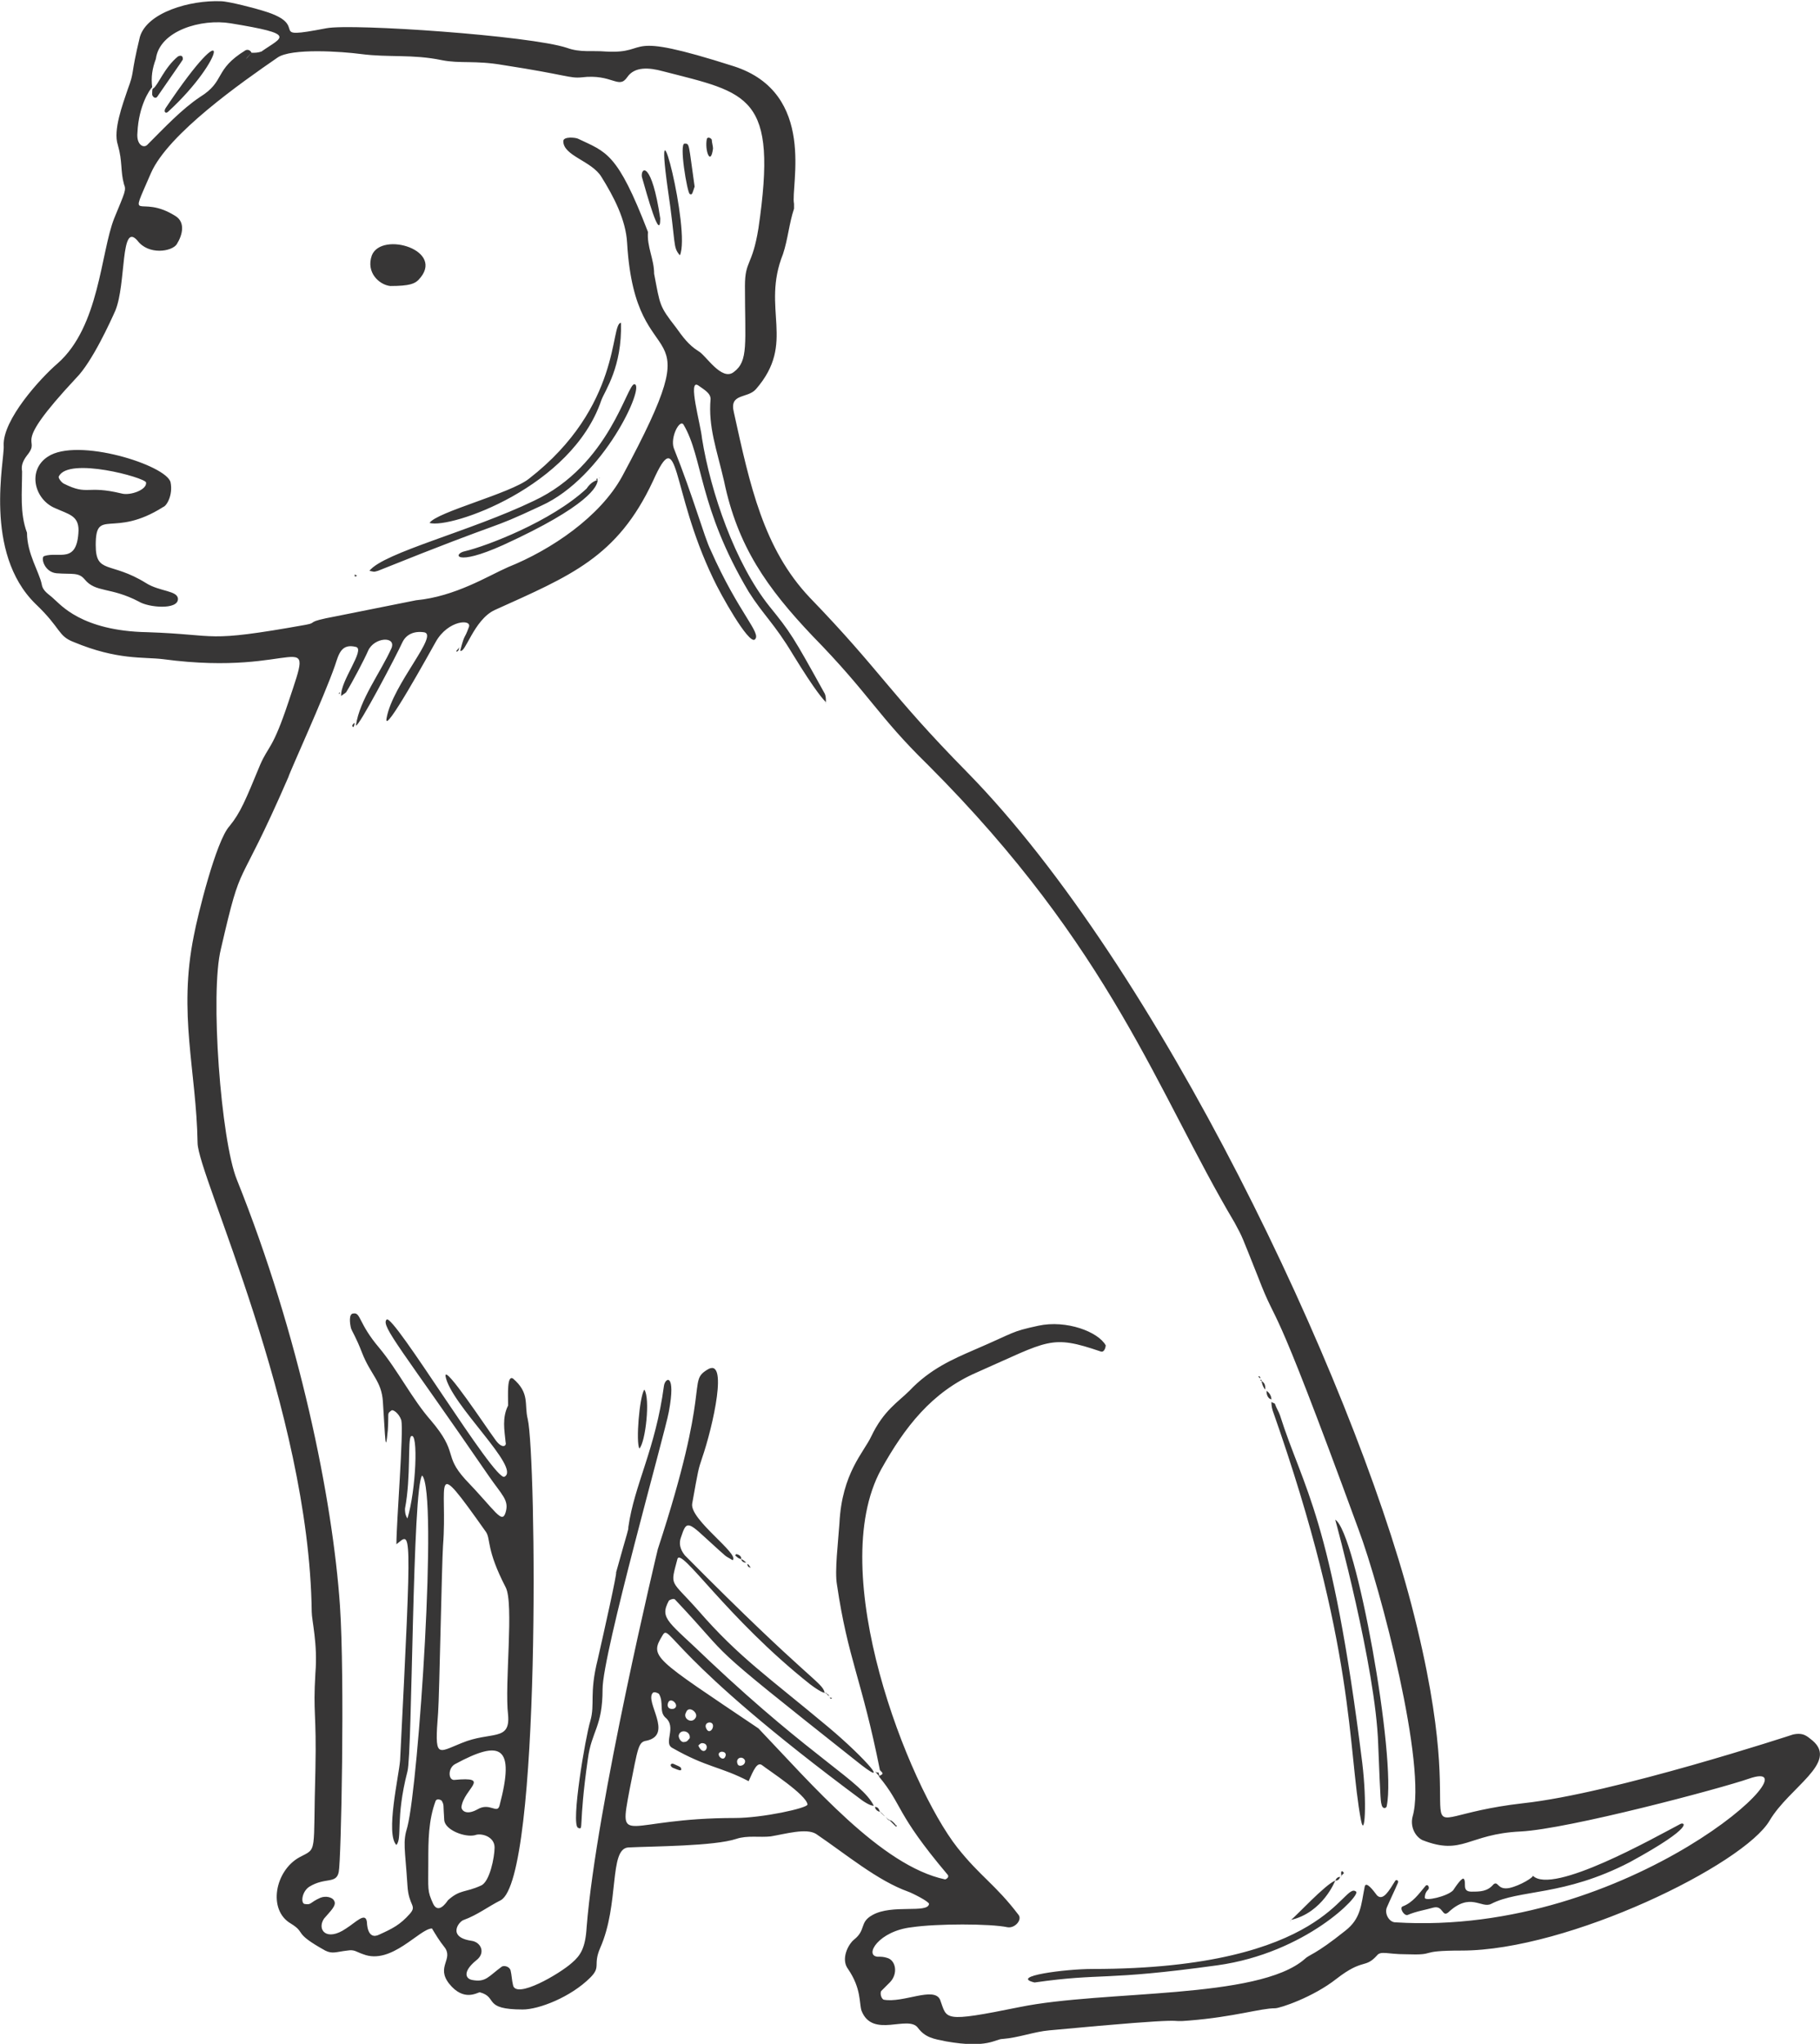<?xml version="1.0" encoding="utf-8"?>
<!-- Generator: Adobe Illustrator 19.0.0, SVG Export Plug-In . SVG Version: 6.00 Build 0)  -->
<svg version="1.1" id="Layer_1" xmlns="http://www.w3.org/2000/svg" xmlns:xlink="http://www.w3.org/1999/xlink" x="0px" y="0px"
	 viewBox="0 0 148.3 166.5" style="enable-background:new 0 0 148.3 166.5;" xml:space="preserve">
<style type="text/css">
	.st0{clip-path:url(#SVGID_2_);fill:#373636;}
</style>
<g>
	<defs>
		<rect id="SVGID_1_" width="148.3" height="166.5"/>
	</defs>
	<clipPath id="SVGID_2_">
		<use xlink:href="#SVGID_1_"  style="overflow:visible;"/>
	</clipPath>
	<path class="st0" d="M12.4,7.7c0,0.1,0.2,0.4,0.4,0.2c2.2-3.2,2.1-3,2.1-3.1c0-0.3-0.2-0.3-0.4-0.2c-1.1,0.9-1.6,2.3-2,2.6
		C12.4,7.2,12.4,7.4,12.4,7.7 M12.4,7.2C12.4,7.2,12.4,7.2,12.4,7.2C12.4,7.2,12.4,7.2,12.4,7.2 M13.7,9.1c4.7-4.3,5.3-8.5-0.2-0.3
		C13.3,9.1,13.5,9.3,13.7,9.1 M72.1,147.9L72.1,147.9c0.2,0.3,0.3,0.4,0.4,0.4l0,0c0.2,0.2,0.4,0.4,0.4,0.4c0,0,0,0,0,0
		c0,0,0.1,0.1,0.1,0.1c0.2-0.1,0-0.1,0-0.1c0,0-0.1-0.2-0.4-0.4l0,0C72.5,148.3,72.3,148.2,72.1,147.9 M71.7,147.6
		C71.8,147.6,72.5,148.4,71.7,147.6C71.7,147.5,71.7,147.5,71.7,147.6C71.7,147.5,71.7,147.6,71.7,147.6 M71.3,147.2
		c0,0,0,0.3,0.4,0.4C71.6,147.3,71.5,147.2,71.3,147.2 M54.9,143.7c-0.2-0.1-0.4,0.1-0.1,0.3c0.7,0.3,0.6,0.2,0.7,0.2
		C55.5,144,55.6,144,54.9,143.7 M48.8,38.9C48.8,38.9,48.8,39,48.8,38.9C48.9,39,48.9,38.9,48.8,38.9 M29.1,46.9l-0.2-0.1
		C28.9,47,28.9,47,29.1,46.9 M58.1,12.1c0-0.2-0.1-0.5-0.1-0.7c0-0.1-0.3-0.3-0.4-0.1C57.4,12.2,57.9,13.6,58.1,12.1 M56.2,15.8
		c0.2,0.1,0.2,0,0.4-0.6c-0.5-3.5-0.4-3.5-0.8-3.5C55.3,11.6,56,15.7,56.2,15.8 M53.8,17.8c-0.7-4.7-1.6-4.2-1.5-3.4
		C52.7,15.8,53.8,19.8,53.8,17.8 M55.4,20.8c0.9-2-2.2-14.1-1-5.5C55.1,20,54.8,20.1,55.4,20.8 M48.6,39c0,0,0,0.1,0,0.1
		C48.7,39.1,48.7,39.1,48.6,39C48.7,39.1,48.7,39,48.6,39c0.1,0.1,0.1,0.1,0.1,0C48.7,39,48.7,39,48.6,39C48.7,39,48.6,39,48.6,39
		 M47.8,39.8c-2.9,2.7-8.2,4.7-9.9,5.1c-1,0.2-0.9,1.3,3.1-0.5c7-3.2,7.7-4.8,7.7-5.3C48.3,39.2,48,39.5,47.8,39.8 M48.6,39
		C48.6,38.9,48.6,38.9,48.6,39 M30.3,20.8c0.8-2,6.1-0.4,3.8,2c-0.3,0.3-0.7,0.5-2.3,0.5C30.9,23.2,29.8,22.2,30.3,20.8 M49,32.6
		c0.3-0.8,1.7-2.7,1.6-6.3c-0.9,0,0.1,6.8-7.5,12.7c-1.5,1.2-7.5,2.7-8.1,3.6C36.7,43.1,46.6,39.7,49,32.6 M30.8,46.5
		c11.2-4.5,8.6-3.1,13.3-5.3c5.1-2.3,8.5-9.8,7.6-9.9c-0.6-0.1-2,6.6-8.2,9.5c-5.2,2.5-12.2,4.2-13.4,5.7
		C30.6,46.6,30.4,46.6,30.8,46.5 M9.9,40.2c0.7,0.2,2.1-0.3,2-0.9c-0.1-0.4-6.3-2.1-7.1-0.5c-0.1,0.1,0.2,0.5,0.4,0.6
		C7.2,40.4,7,39.5,9.9,40.2 M14.5,48.8c0,0.9-2.4,0.7-3.2,0.2c-2.3-1.2-3.5-0.7-4.4-1.8c-0.5-0.6-1-0.4-2.3-0.5
		c-1-0.1-1.3-1.3-1-1.4c1.2-0.4,2.7,0.7,2.8-2.1c0-1.2-0.8-1.3-1.9-1.8c-1.7-0.7-2.3-3.1-0.6-4.2c2.4-1.6,9.7,0.7,10,2.1
		c0.2,1-0.3,1.9-0.6,2c-4.1,2.6-5.5,0-5.5,3.1c0,2.4,1.2,1.3,4.1,3.1C13,48.2,14.5,48.1,14.5,48.8 M105.2,156.4L105.2,156.4
		C105.1,156.6,105.1,156.5,105.2,156.4 M109.2,152.9c-0.2,0-0.3,0.1-0.4,0.3C108.9,153.2,109.1,153.2,109.2,152.9 M108.8,153.2
		C108.8,153.2,108.8,153.2,108.8,153.2C108.8,153.2,108.8,153.2,108.8,153.2 M71.6,144.4c-0.1,0-0.2,0-0.3-0.1
		C71.9,145,71.6,144.7,71.6,144.4 M67.6,138.3c0,0,0.1,0.1,0.1,0.1C67.9,138.3,67.7,138.3,67.6,138.3 M67.4,138
		c0,0.1,0.1,0.1,0.2,0.2C67.5,138.1,67.5,138,67.4,138 M67.4,138c-0.1-0.1-0.1-0.1-0.1-0.1c0,0,0,0-0.1,0c0,0,0,0,0,0
		C67.3,137.9,67.3,138,67.4,138 M67.7,138.3C67.6,138.3,67.6,138.2,67.7,138.3C67.6,138.2,67.6,138.3,67.7,138.3L67.7,138.3z
		 M61.2,127.8C61.3,127.9,61.3,127.9,61.2,127.8L61.2,127.8z M61.2,127.8C61.2,127.8,61.2,127.7,61.2,127.8
		C61.2,127.8,61.2,127.8,61.2,127.8 M60.9,127.4c0,0.2,0.1,0.3,0.3,0.3C61.1,127.7,61.1,127.5,60.9,127.4 M60.4,127
		C60.4,127,60.4,127,60.4,127C60.4,127,60.4,127,60.4,127 M60.8,127.4C60.8,127.4,60.8,127.4,60.8,127.4
		C60.8,127.4,60.8,127.4,60.8,127.4C60.8,127.4,60.8,127.4,60.8,127.4C60.8,127.4,60.8,127.4,60.8,127.4 M60.4,127
		c0,0.1,0.1,0.3,0.4,0.3C60.7,127.2,60.6,127.1,60.4,127 M60.4,127C60.4,127,60.4,127,60.4,127C60.4,127,60.4,127,60.4,127
		 M60.4,127c0-0.1,0-0.3-0.4-0.4l-0.1,0.1C60,126.8,60.2,127,60.4,127 M108.8,123.8L108.8,123.8
		C108.7,123.7,108.7,123.7,108.8,123.8 M67.2,57.2L67.2,57.2C67.2,57.2,67.2,57.2,67.2,57.2C67.2,57.2,67.2,57.2,67.2,57.2
		C67.4,57.3,67.3,57.3,67.2,57.2 M27.7,56.5c0,0,0-0.1,0-0.1C27.6,56.5,27.5,56.5,27.7,56.5 M27.7,56.4
		C27.7,56.4,27.7,56.4,27.7,56.4C27.7,56.4,27.7,56.4,27.7,56.4 M109.3,152.8c0,0,0.1-0.1,0.2-0.2
		C109.5,152.5,109.2,152.2,109.3,152.8 M109.3,152.8C109.2,152.8,109.2,152.8,109.3,152.8L109.3,152.8
		C109.2,152.8,109.2,152.8,109.3,152.8C109.2,152.9,109.3,152.9,109.3,152.8C109.3,152.8,109.3,152.8,109.3,152.8 M103.1,113.3
		C103.2,113.3,103.2,113.3,103.1,113.3C103.2,113.3,103.2,113.3,103.1,113.3 M103.6,114.1C103.6,114.1,103.6,114.1,103.6,114.1
		L103.6,114.1C103.6,114.1,103.6,114.1,103.6,114.1 M103.2,113.3c0,0.1,0,0.6,0.4,0.7C103.6,113.8,103.5,113.5,103.2,113.3
		 M103.1,113.2C103.1,113.2,103.1,113.3,103.1,113.2L103.1,113.2C103.2,113.2,103.2,113.2,103.1,113.2 M102.8,112.5
		C102.8,112.5,102.8,112.4,102.8,112.5c0-0.1,0-0.1-0.1-0.1C102.7,112.4,102.7,112.5,102.8,112.5
		C102.7,112.5,102.7,112.5,102.8,112.5C102.8,112.5,102.8,112.5,102.8,112.5C102.8,112.5,102.8,112.5,102.8,112.5 M102.8,112.5
		c0,0.1,0.1,0.5,0.3,0.7C103.1,112.9,103.1,112.7,102.8,112.5 M102.7,112.3c0-0.1,0-0.1-0.1-0.2
		C102.5,112.2,102.5,112.1,102.7,112.3 M28.7,59.1c0,0,0.1,0.4,0.2-0.2C28.9,58.9,28.8,58.9,28.7,59.1 M28.9,58.8
		C28.9,58.8,28.9,58.8,28.9,58.8C29,58.8,29,58.8,28.9,58.8 M37.4,52.7C37.4,52.8,37.4,52.8,37.4,52.7
		C37.4,52.8,37.4,52.8,37.4,52.7 M37.2,53c0,0,0,0.1,0,0.1c0.2-0.1,0.2-0.2,0.2-0.4C37.4,52.8,37.3,52.9,37.2,53 M108.8,153.2
		c-0.8,0.3-3.2,2.9-3.6,3.2C107.8,155.8,108.8,153.2,108.8,153.2 M105.2,156.4C105.2,156.4,105.2,156.4,105.2,156.4
		C105.2,156.4,105.2,156.4,105.2,156.4 M52.5,113.2c-0.4,0.6-0.7,4.3-0.4,4.8C52.6,117.5,53,113.9,52.5,113.2 M108.8,123.8
		c0,0,3.3,12,3.5,18.3c0.2,5,0.2,4.6,0.3,5c0.1,0.3,0.4,0.2,0.4,0C113.8,143.2,110.5,124.8,108.8,123.8 M89,160.4
		c-2.2,0-6.8,0.6-4.7,1.1c5.6-0.8,5.5-0.1,14.9-1.4c7.2-1,11.7-5.7,11.3-6C109.4,153.2,108.3,160.4,89,160.4 M136.9,148.6
		c-2.1,1.1-10.4,5.8-12,4.2c0.1,0.1-1,0.8-1.9,1c-1,0.2-0.9-0.6-1.3-0.3c-0.5,0.6-1.1,0.6-1.8,0.6c-0.8,0-0.4-0.7-0.6-1
		c-0.1-0.3-0.7,0.6-0.9,0.9c-0.5,0.5-2.3,0.9-2.3,0.6c0-0.3,0.1-0.5,0.3-0.7c0.1-0.2-0.1-0.5-0.3-0.2c-0.5,0.6-1,1.3-1.8,1.6
		c-0.3,0.1,0.1,0.8,0.4,0.7c0.7-0.3,1.4-0.4,2.1-0.6c0.8-0.2,0.7,0.8,1.2,0.4c1.8-1.7,2.7-0.3,3.5-0.7c2.3-1.2,5.9-0.6,11.3-3.4
		C138.3,148.7,137.2,148.4,136.9,148.6 M104.3,115.3c-0.1-0.3-0.3-0.6-0.4-0.9c0-0.1-0.2-0.1-0.3-0.2c0,0.1,0,0.4,0.1,0.7
		c6.8,19.3,6.1,27.6,7.2,33.4c0.3,1.5,0.5-1.4,0.1-4.7C108.5,123.5,106.2,121.3,104.3,115.3 M103.6,114.1
		C103.6,114.1,103.6,114.1,103.6,114.1C103.6,114.1,103.6,114.1,103.6,114.1 M54.1,112.9c-0.7,5.2-2.4,8-2.9,11.5c0,0.3,0,0.1-1,3.7
		c0.1,0-1,4.9-1.5,7.1c-0.7,2.8-0.2,3.6-0.6,5c-0.4,1.3-1.6,8.4-1,8.7c0.5,0.2,0,0,0.8-5.6c0.3-2.3,1.2-2.6,1.2-5.7
		c0-2.9,5.1-20.9,5.4-22.6C55.1,111.8,54.2,112.2,54.1,112.9 M27.7,56.4C27.7,56.4,27.7,56.4,27.7,56.4
		C27.7,56.4,27.7,56.4,27.7,56.4L27.7,56.4z M12.4,7.2C12.4,7.2,12.4,7.2,12.4,7.2C12.4,7.1,12.4,7.1,12.4,7.2 M33.5,117
		c-0.3,0.2,0,3.3-0.5,5.9c0,0.2,0,0.5,0.2,0.8C33.9,121.4,34.1,116.6,33.5,117 M142.5,144.9c-2.3,0.8-14.7,4.1-18.6,4.3
		c-4.3,0.2-4.7,2-8,0.7c-0.6-0.3-1-1.1-0.8-1.9c1.2-4.1-2.6-18.6-4.4-23.4c-7.5-20.5-6.4-15.9-8.2-20.6c-1.4-3.5-1.2-3.1-1.9-4.4
		c-6.3-10.6-10-22.3-25-37.3c-4.1-4-4.7-5.7-9.4-10.5c-3.7-3.9-6.1-7.3-7.2-12.6c-0.6-2.6-1.3-4.4-1.1-6.7c0-0.5-0.6-0.8-1-1.1
		c-0.9-0.6,0.2,3.2,0.3,4.3c0.7,4.4,2.7,10.2,5.5,13.7c1.7,2.1,1.9,2.4,4.5,7.1c0.1,0.2,0.1,0.5,0.1,0.7c-0.2-0.2-0.8-0.8-2.7-3.9
		c-1.5-2.5-2.4-3.2-3.6-5.1c-4.1-6.9-3.7-10.9-5.3-13.6c-0.3-0.5-1.1,1-0.8,1.9c1.6,4,2.5,7.3,3,8.3c2.3,5.2,4.2,6.8,3.6,7.3
		c-0.5,0.4-2.8-3.7-3.4-5c-3.5-7.3-2.7-12.8-4.9-7.9c-2.9,6.2-6.7,7.7-12.9,10.5c-1.7,0.8-2.4,3.6-2.8,3.3c0.4-1.5,0.3-0.8,0.7-1.9
		c0.3-0.7-1.7-0.6-2.7,1.2c-0.4,0.7-4.3,7.8-4,6.2c0.5-2.8,4.4-6.9,3-7c-0.8-0.1-1.4,0.2-1.7,0.8c-0.5,1.1-3.6,7-3.8,6.8
		c0.3-2.1,2-4.3,2.9-6.3c0.4-1-1.4-0.9-1.9,0.2c-0.3,0.7-1.3,2.6-1.8,3.4c-0.1,0.1-0.3,0.2-0.4,0.3c-0.1-1.2,2-3.8,1.2-4
		c-1.2-0.3-1.4,0.6-1.7,1.5c-0.9,2.6-3.7,8.7-3.8,9.1c-4.3,9.9-3.7,6.2-5.5,14c-0.9,3.6,0,15.6,1.3,18.8c5.1,12.7,7.8,26,8.4,34.7
		c0.4,5.9,0.1,20.8-0.1,21.7c-0.2,1-1.1,0.4-2.4,1.2c-0.6,0.4-0.7,1.3-0.4,1.4c0.6,0.1,0.4-0.1,1.3-0.5c0.5-0.2,1,0,1.1,0.2
		c0.3,0.4-0.3,0.9-0.8,1.5c-0.6,0.9,0.2,1.9,1.8,0.8c0.8-0.5,1.6-1.4,1.7-0.5c0,0,0,1.5,1,1c1.1-0.5,1.7-0.8,2.5-1.7
		c0.6-0.7-0.1-0.6-0.2-2.3c-0.2-3.1-0.4-3.5,0-4.8c0.9-3.5,2.5-27.2,1.2-28.6c-0.8,0.8-0.8,22.7-1.2,24.1c-1,3.9-0.4,5.4-0.9,6
		c-0.9-0.9,0.2-5.6,0.3-6.9c1-19.8,0.9-18.5-0.3-17.6c0-1.8,0.6-9.2,0.4-10.1c-0.2-0.6-0.7-0.9-0.8-0.8c-0.4,0.3-0.2,0.1-0.3,1.6
		c-0.2,2.1-0.2,0.7-0.4-2.3c-0.1-1.7-1-2.2-1.7-4c-0.5-1.3-0.8-1.7-0.9-2c-0.1-0.4-0.2-1.2,0.2-1.2c0.6-0.1,0.4,0.8,2.1,2.8
		c1.5,1.8,2.7,4.2,4.2,5.9c2.3,2.7,1,2.8,2.8,4.8c2.5,2.6,3,3.7,3.3,2.7c0.3-1-0.3-1.4-1.4-3c-7-10.2-8.8-12.2-8.3-12.7
		c0.5-0.6,8.8,13.2,9.6,12.8c1.4-0.7-4.4-5.9-4.8-8.2c-0.1-1,3.4,4.3,4,5.1c0.6,0.9,1,0.6,0.9,0.3c-0.1-1-0.3-2,0.2-3
		c0-0.9-0.1-2.5,0.4-2.2c1.4,1.2,0.9,2.1,1.2,3.3c0.7,3,1.1,37.4-2.2,39.2c-1,0.5-1.9,1.2-3,1.6c-0.4,0.1-1.4,1.4,0.6,1.7
		c0.8,0.1,1.2,1,0.4,1.6c-1.1,0.9-0.9,1.5-0.3,1.6c1.1,0.2,1.3-0.3,2.4-1.1c0.2-0.1,0.6,0,0.7,0.3c0.1,0.4,0.1,0.8,0.2,1.2
		c0.2,1.2,3.8-0.9,4.8-1.8c0.7-0.6,1.1-1.2,1.2-2.9c0.8-10,5.8-30.8,5.8-30.8c4.4-13.4,2.4-13.6,4-14.6c1.8-1.2,0.5,4.6-0.4,7.2
		c-0.3,0.9-0.3,0.9-0.8,3.7c-0.2,1.3,3.9,4.1,3.3,4.6c-0.8-0.5-0.1,0.1-2.3-1.9c-1.4-1.3-1.5-1.2-1.9,0c-0.2,0.5-0.1,1,0.3,1.5
		C66,137,67,137,67.2,137.9c-0.1,0-0.4-0.1-1.2-0.7c-6.8-5.4-10.5-11.2-10.8-10.2c-0.6,2.3-0.6,1.6,1.7,4.2
		c3.3,3.8,5.7,5.4,10.6,9.5c3.1,2.6,5.3,5.2,2.2,2.7c-13-10.3-9.6-7.7-14.7-13.1c-0.1-0.1-0.4,0-0.5,0.1c-0.8,1.5,0,1.7,3.3,4.9
		c8.6,8.1,12.4,9.8,13.4,11.8c-0.1,0-0.3,0-0.9-0.4c-15.9-11.8-15.7-14.5-16.3-13.5c-1.1,1.8-0.8,1.8,7.8,7.6
		c4.3,4.5,10,11.2,15.2,12.3c0.1,0,0.4-0.2,0.2-0.4c-4.3-5.1-3.6-5.6-5.6-8c0.4-0.2,0.4-0.2,0.1-0.5c-1.5-7.5-2.6-9-3.5-15.1
		c-0.2-1.1,0.1-3.5,0.2-5c0.2-4.1,2-5.8,2.6-7.1c1-2.1,2.2-2.8,3.1-3.7c1.7-1.8,3.6-2.6,5.2-3.3c3.5-1.5,3-1.5,5.3-2
		c2.3-0.5,4.9,0.5,5.5,1.6c0,0.1-0.1,0.6-0.4,0.5c-4.1-1.4-4.2-0.9-10.1,1.7c-3.7,1.6-5.9,4.5-7.8,7.9c-4.6,8.4,2.2,25.7,6.2,30.8
		c1.9,2.4,3.1,3,5,5.5c0.3,0.4-0.3,1.1-0.9,1c-1.4-0.3-5.8-0.3-7.8,0c-2.7,0.3-3.9,2.3-2.8,2.4c0.3,0,0.5,0,0.8,0.1
		c0.7,0.2,0.9,1.3,0.2,2c-0.2,0.2-0.5,0.5-0.7,0.7c-0.1,0.2,0,0.6,0.2,0.7c1.6,0.3,4.1-1.1,4.6,0c0.6,1.6,0.1,1.9,6.5,0.6
		c6.9-1.4,19.4-0.6,23.2-3.9c0.4-0.4,0.8-0.3,3.3-2.3c1.3-1,1.3-2.1,1.6-3.6c0.1-0.5,0.7,0.3,1,0.7c0.5,0.5,1-0.4,1.5-1.2
		c0.1-0.1,0.3,0,0.2,0.2c-0.3,0.7-0.6,1.3-0.9,2c-0.2,0.5,0.2,1.2,0.7,1.2C132.9,157.8,148.5,142.8,142.5,144.9 M60.1,143.7
		c0.1,0.3,0.7,0.1,0.6-0.3C60.5,143,59.9,143.2,60.1,143.7 M59.1,143.1c0.1-0.2,0-0.4-0.3-0.4C58.2,142.8,58.9,143.6,59.1,143.1
		 M57.6,140.9c0.2,0.3,0.5,0,0.5-0.3C58.1,140.1,57.2,140.3,57.6,140.9 M57.2,142c-0.1,0-0.2,0.1-0.3,0.2
		C57.4,143.3,58,142,57.2,142 M56.7,139.9c0.2-0.4-0.6-1-0.8-0.4C55.6,140,56.4,140.5,56.7,139.9 M55.3,141.4c0,0.2,0.2,0.6,0.5,0.5
		c0.2,0,0.3-0.2,0.4-0.3C56.3,141,55.4,140.8,55.3,141.4 M54.9,139.2c0.5-0.2-0.1-0.9-0.4-0.6C54.3,138.9,54.4,139.3,54.9,139.2
		 M65.8,147c-0.1-0.8-3.2-2.8-3.7-3.2c-0.4-0.3-0.7,0.4-1.1,1.3c-2.3-1.2-3.4-1.1-6.2-2.7c-0.8-0.4,0.4-1.7-0.6-2.5
		c-0.5-0.5-0.1-1.2-0.5-1.9c-0.1-0.1-0.4-0.2-0.5-0.1c-0.7,0.7,1.7,3.4-0.5,3.9c-0.7,0.1-0.7,0.5-1.4,4c-0.9,4.8-0.5,2.3,8.6,2.3
		C62.1,148.1,65.8,147.3,65.8,147 M37.6,147.2c0,0.3,0.4,0.7,1.3,0.2c1-0.6,1.6,0.4,1.8-0.3c1.3-4.9,0.1-5.4-3.6-3.4
		c-0.6,0.3-0.6,1.3-0.1,1.3C40.1,144.7,37.8,145.7,37.6,147.2 M36.1,125.9c-0.1,1.4-0.3,12.3-0.4,13.6c-0.3,3.8-0.1,3.3,1.9,2.5
		c2.4-1,4-0.1,3.8-2.3c-0.3-2.5,0.5-9.1-0.2-10.4c-1.6-3.1-1.2-3.9-1.6-4.5C35,118.3,36.5,120.8,36.1,125.9 M39.2,153.6
		c0.7-0.3,1.1-2.3,1.1-3.1c0-0.9-1.1-1.2-1.6-1c-0.8,0.2-2.4-0.4-2.5-1.2c-0.1-1.4,0-1.2-0.2-1.6c-0.1-0.1-0.4-0.2-0.5,0
		c-0.6,1.6-0.6,3.3-0.6,4.9c0,2.4-0.1,2.4,0.4,3.5c0.4,0.8,1,0,1.2-0.3C37.5,153.9,37.9,154.2,39.2,153.6 M24.9,50.9
		c1.1-0.2-0.2-0.2,2.5-0.7c0,0,6.5-1.3,6.5-1.3c3.2-0.3,5.9-2,7.5-2.7c3.5-1.4,7.5-4.1,9.3-7.4c7.7-14.3,1.1-7.2,0.4-19
		c-0.1-1.9-1.1-3.8-2.1-5.4c-0.8-1.3-3.1-1.7-3.1-2.9c0-0.4,1-0.3,1.2-0.2c2.3,1.1,3.2,1.1,5.7,7.6c-0.1,1.2,0.5,2.2,0.5,3.4
		c0.5,2.6,0.4,2.6,1.8,4.4c0.5,0.7,1,1.4,1.8,1.9c0.6,0.3,1.9,2.5,2.9,1.7c1.2-0.9,0.9-2.3,0.9-7c0-2.1,0.6-1.6,1.1-4.7
		c1.6-10.9-0.8-11-7.8-12.8c-1.1-0.3-2.3-0.4-2.9,0.5c-0.7,1-1.2-0.3-3.7,0c-1,0.1-1.2-0.2-6.4-1c-2.3-0.4-3.5-0.1-5-0.4
		c-2.4-0.5-4.3-0.2-6.6-0.5c-1.5-0.2-5.7-0.5-6.8,0.3c-2.9,2-8.9,6.2-10.3,9.4c-1.9,4.4-1,1.6,2,3.5c0.8,0.5,0.6,1.5,0.1,2.3
		c-0.4,0.6-2.3,0.9-3.2-0.3c-1.4-1.6-0.9,3.5-1.8,5.7c-0.4,0.9-1.9,4.2-3.2,5.5c-5.6,6-2.7,4.7-4,6.3c-0.3,0.4-0.5,0.8-0.4,1.3
		c0,1.7-0.2,3.4,0.4,5c0,1.7,1,3.2,1.2,4.2c0.1,0.6,0.6,0.8,1,1.2c0.5,0.4,2.2,2.6,7.6,2.7C18,51.7,16.5,52.4,24.9,50.9 M12,11.8
		c1.4-1.4,2.8-2.9,4.3-3.9c2.1-1.3,1.1-2.2,3.7-3.8c0.2-0.1,0.4,0,0.5,0.2c0,0,0,0,0,0c-0.5,0.5-0.7,0.8,0,0c0,0,0,0,0,0
		c0.3,0,0.5,0,0.8-0.1c1.7-1.2,3-1.4-2.5-2.3c-2.4-0.4-5.8,0.6-6.1,2.9c-0.3,0.8-0.4,1.5-0.3,2.3c-0.2,0.2-1.1,1.5-1.2,3.7
		C11.1,11.8,11.7,12.1,12,11.8 M144.2,148.3c-2.1,3.6-16.4,10.6-25.1,10.6c-3.8,0-1.8,0.4-4.6,0.3c-1.4,0-2-0.3-2.3,0.1
		c-1,1.1-1.1,0.2-3.3,1.9c-1.9,1.5-4.6,2.4-5,2.4c-1.2,0-3.3,0.7-7,1c-2.2,0.2,1.4-0.4-11.4,0.8c-1.2,0.1-2.5,0.6-3.8,0.7
		c-0.6,0-1.2,0.8-4.6,0.2c-1-0.2-1.7-0.3-2.3-1.1c-0.8-1.1-3.7,0.9-4.6-1.4c-0.2-0.6,0-1.8-1.1-3.4c-0.6-0.8,0-2,0.5-2.4
		c1-0.8,0.4-1.4,1.5-2c1.6-0.9,4.5-0.1,4.6-0.9c0-0.2-1.4-0.9-1.7-1c-2.5-0.9-5-3-7.5-4.7c-0.8-0.5-2.5,0-3.7,0.2
		c-0.9,0.1-1.9-0.1-2.8,0.2c-1.8,0.6-6.8,0.6-8.8,0.7c-1.6,0.1-0.7,4.6-2.3,8.2c-0.6,1.4,0.1,1.5-0.8,2.4c-1.6,1.6-4.2,2.6-5.5,2.6
		c-3.3,0-2-1-3.5-1.4c-0.2,0-1.3,0.8-2.5-0.7c-1.1-1.4,0.4-2-0.4-3c-0.4-0.5-0.7-1-1-1.5c-1,0-3.3,3-5.6,2.1
		c-0.6-0.2-0.7-0.4-1.3-0.3c-0.9,0.1-1.2,0.3-1.8,0c-2.7-1.5-1.5-1.4-2.8-2.2c-1.9-1.1-1.3-4.3,0.7-5.4c1.5-0.8,1.1-0.1,1.3-7.1
		c0.1-4.8-0.2-4.5,0-7.9c0.2-2.4-0.3-4.3-0.3-5c-0.2-16.5-9.3-35.6-9.3-38.2c-0.1-5.9-1.6-10.5-0.3-16.9c0.3-1.6,1.8-7.7,2.9-8.9
		c0.9-1.1,1.3-2.1,2.5-5c0.7-1.6,1-1.2,2.3-5.1c2.2-6.6,1-2-10.2-3.5c-1.6-0.2-3.7,0.1-7.3-1.4c-1.3-0.5-1-1.1-3.1-3.1
		C-1.4,45,0.4,37.4,0.3,36.3c-0.1-2.1,3-5.5,4.4-6.7c3.4-3,3.5-9,4.6-11.8c0.9-2.2,1-2.3,0.8-2.8c-0.3-1.1-0.1-1.8-0.5-3.2
		c-0.4-1.2,0.4-3.3,0.8-4.5c0.6-1.6,0.2-1,1-4.3c0.6-2,4.1-3,6.6-2.9c0.6,0,2.9,0.6,3.5,0.8c4,1.2-0.1,2.4,5.1,1.4
		c2.1-0.4,16.6,0.6,19.6,1.6c1.1,0.4,2,0.2,3.2,0.3c3.8,0.2,1-1.8,10.4,1.2c6.8,2.2,4.6,9.8,4.9,11.2c0,0.1,0,0.3,0,0.4
		c-0.4,1.2-0.5,2.5-0.9,3.7c-1.8,4.5,1.1,7.2-2.2,11c-0.7,0.8-2.2,0.3-1.8,1.9c1.3,5.9,2.4,11.1,6.2,15.1c5.8,6,6.5,7.8,12.8,14.2
		c15.6,15.9,31.3,49.1,36.2,67.8c5.6,21.5-2.3,17.5,9.1,16.2c7.4-0.8,22-5.6,22-5.6c0.9-0.2,1.2,0.2,1.6,0.5
		C149.8,143.6,145.8,145.6,144.2,148.3 M71.3,147.2C71.3,147.2,71.3,147.2,71.3,147.2C71.3,147.2,71.3,147.2,71.3,147.2"/>
</g>
</svg>
